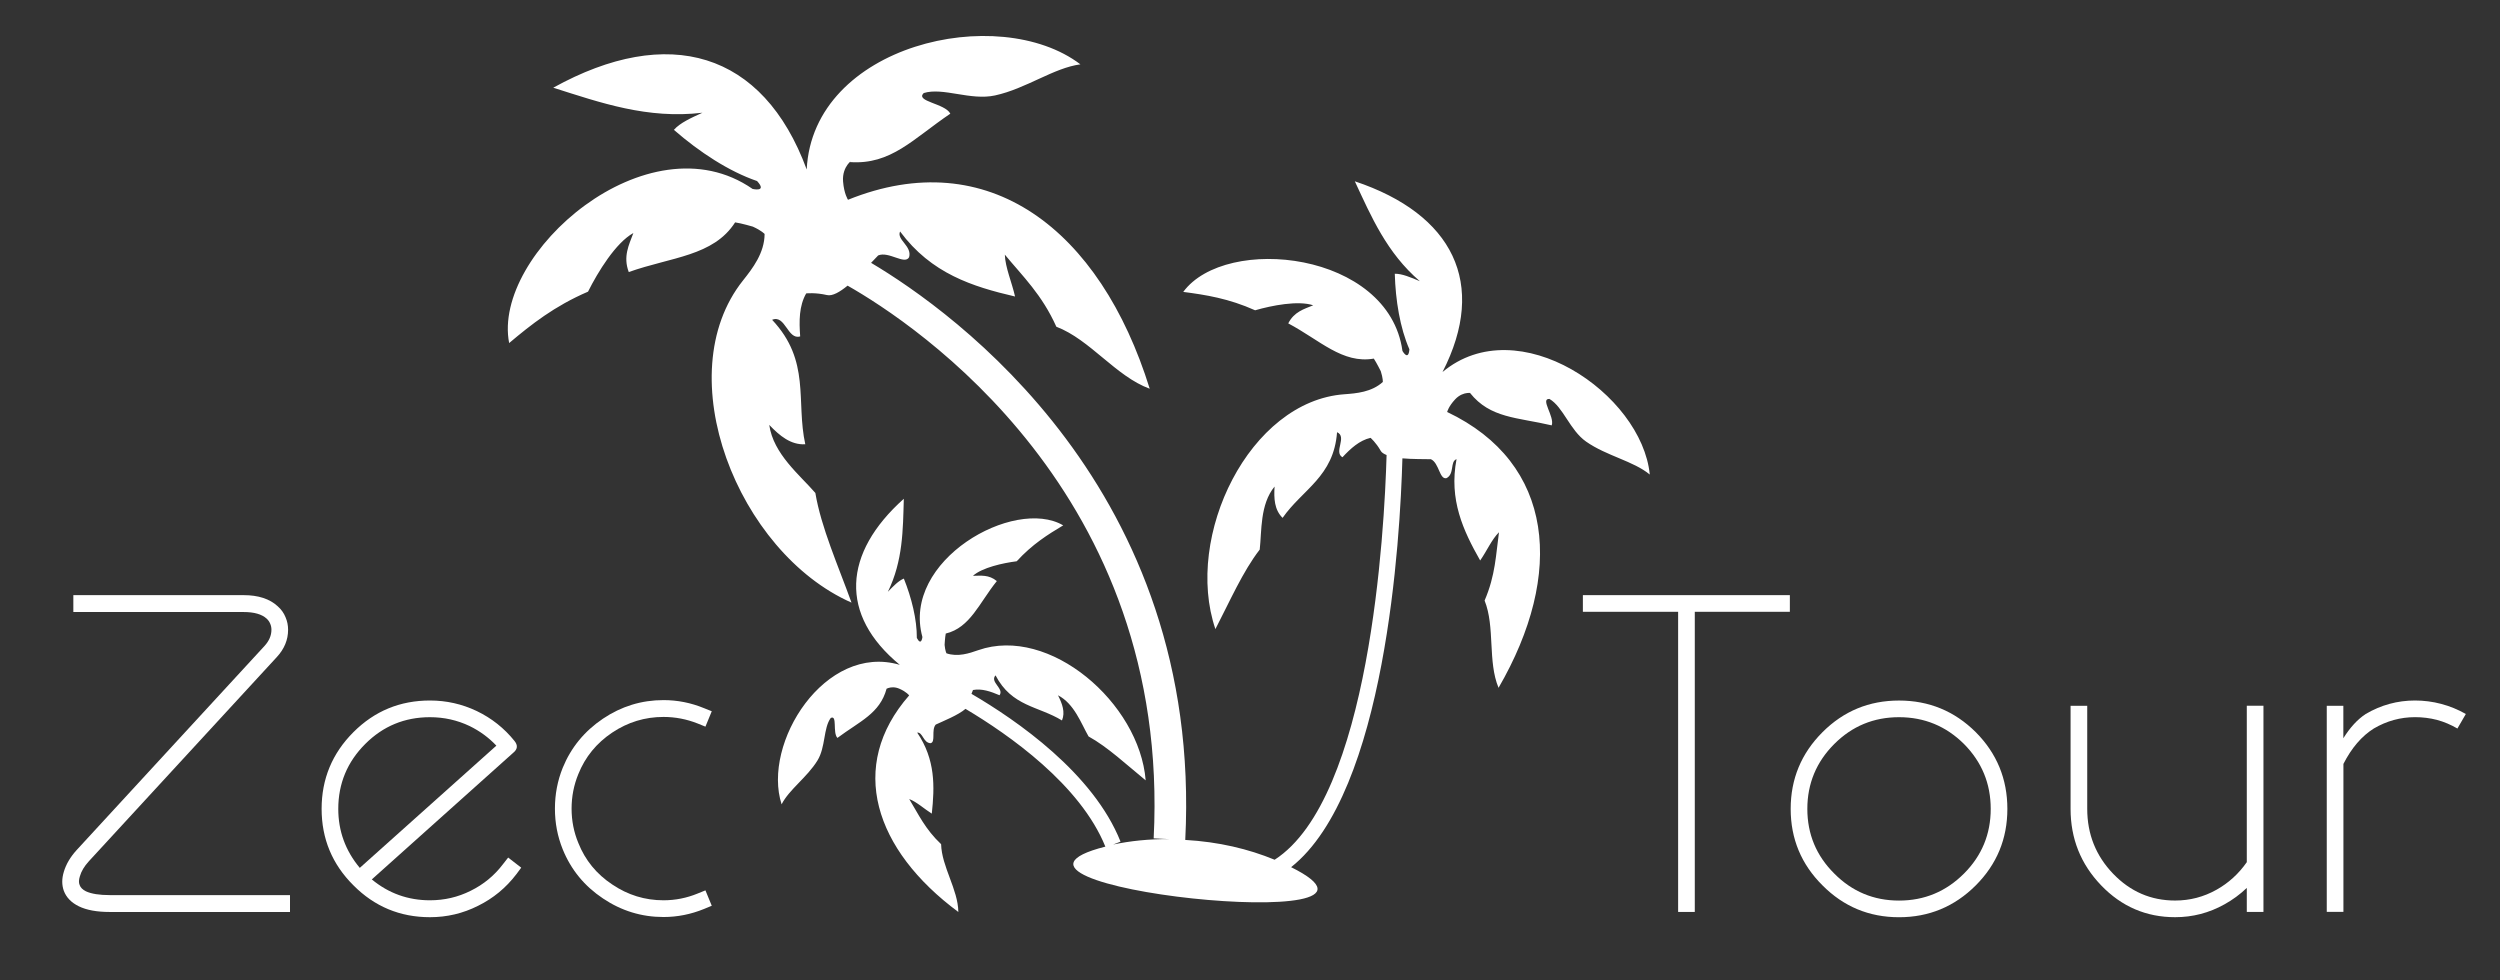 <?xml version="1.0" encoding="utf-8"?>
<!-- Generator: Adobe Illustrator 16.0.3, SVG Export Plug-In . SVG Version: 6.00 Build 0)  -->
<!DOCTYPE svg PUBLIC "-//W3C//DTD SVG 1.1//EN" "http://www.w3.org/Graphics/SVG/1.1/DTD/svg11.dtd">
<svg version="1.1" id="Layer_1" xmlns="http://www.w3.org/2000/svg" xmlns:xlink="http://www.w3.org/1999/xlink" x="0px" y="0px"
	 width="69.5px" height="27.25px" viewBox="0 0 69.5 27.25" enable-background="new 0 0 69.5 27.25" xml:space="preserve">
<rect x="0" y="0" width="69.5" height="27.25" fill="#333333" stroke="none"/>
<g id="container">
	<g>
		<g>
			<g>
				<path fill="#FFFFFF" d="M40.102,10.342c1.262-2.462,0.285-4.393-2.438-5.302c0.459,0.987,0.889,1.989,1.808,2.778
					c-0.248-0.106-0.498-0.212-0.697-0.208c0.02,0.738,0.146,1.507,0.406,2.101c-0.027,0.341-0.193,0.045-0.193,0.045
					c-0.379-2.764-4.91-3.248-6.094-1.641c0.627,0.082,1.264,0.182,1.998,0.511c0.467-0.135,1.199-0.278,1.615-0.139
					c-0.256,0.106-0.53,0.179-0.694,0.503c0.873,0.461,1.508,1.131,2.379,0.979c0.078,0.118,0.194,0.351,0.194,0.351
					c0.064,0.201,0.056,0.299,0.056,0.299c-0.31,0.281-0.732,0.317-1.066,0.341c-2.639,0.188-4.467,3.944-3.588,6.529
					c0.398-0.767,0.764-1.608,1.232-2.21c0.059-0.516,0.004-1.254,0.413-1.753c-0.021,0.33-0.007,0.646,0.223,0.871
					c0.553-0.794,1.424-1.146,1.514-2.382c0.289,0.129-0.102,0.552,0.15,0.697c0.229-0.246,0.473-0.469,0.781-0.54
					c0,0,0.153,0.13,0.282,0.36c0.027,0.051,0.091,0.088,0.164,0.118c-0.06,2.126-0.463,9.542-3.112,11.251
					c-0.73-0.301-1.556-0.498-2.485-0.551c0.496-9.729-6.44-14.681-8.734-16.043c0.073-0.077,0.141-0.149,0.197-0.206
					c0.296-0.124,0.738,0.271,0.86,0.05c0.088-0.313-0.355-0.485-0.251-0.716c0.866,1.171,2.015,1.533,3.196,1.808
					c-0.086-0.387-0.272-0.807-0.284-1.164c0.5,0.605,1.032,1.111,1.432,2.004c0.941,0.359,1.651,1.379,2.596,1.724
					c-1.379-4.44-4.496-6.825-8.388-5.253c0,0-0.11-0.165-0.137-0.509c-0.035-0.44,0.303-0.626,0.19-0.539
					c1.145,0.08,1.753-0.644,2.792-1.346c-0.15-0.29-0.984-0.335-0.74-0.573c0.535-0.167,1.298,0.216,1.983,0.066
					c0.864-0.188,1.632-0.767,2.373-0.864c-2.281-1.733-7.44-0.545-7.609,2.923c-1.214-3.294-3.855-4.04-7.046-2.274
					c1.316,0.418,2.621,0.878,4.147,0.696c-0.313,0.142-0.625,0.283-0.793,0.476c0.706,0.616,1.533,1.157,2.312,1.423
					c0.293,0.319-0.125,0.219-0.125,0.219c-2.907-2.017-7.252,1.798-6.767,4.285c0.615-0.517,1.254-1.025,2.193-1.429
					c0.276-0.552,0.771-1.36,1.26-1.63c-0.123,0.333-0.291,0.65-0.128,1.085c1.178-0.42,2.351-0.438,2.957-1.381
					C20.611,6.207,20.928,6.3,20.928,6.3c0.245,0.111,0.328,0.204,0.328,0.204c-0.003,0.53-0.334,0.957-0.599,1.291
					c-2.093,2.626-0.153,7.559,3.015,8.958c-0.371-1.028-0.846-2.094-1.005-3.049c-0.431-0.499-1.167-1.081-1.282-1.892
					c0.291,0.304,0.598,0.561,1.002,0.539c-0.264-1.2,0.157-2.313-0.922-3.46c0.368-0.156,0.429,0.569,0.78,0.461
					c-0.032-0.428-0.032-0.847,0.167-1.195c0,0,0.254-0.03,0.579,0.046c0.15,0.035,0.356-0.085,0.572-0.262
					c1.871,1.065,9,5.769,8.509,15.366l0.44,0.021c-0.568-0.006-1.088,0.05-1.566,0.15l0.205-0.08
					c-0.755-1.9-2.883-3.373-4.144-4.109c0.023-0.066,0.042-0.107,0.042-0.107c0.245-0.046,0.492,0.041,0.738,0.146
					c0.136-0.186-0.28-0.368-0.111-0.553c0.452,0.871,1.195,0.853,1.847,1.254c0.096-0.232,0.007-0.467-0.111-0.7
					c0.453,0.233,0.645,0.787,0.85,1.144c0.529,0.291,1.059,0.789,1.588,1.221c-0.173-2.154-2.677-4.312-4.655-3.619
					c-0.251,0.088-0.57,0.195-0.883,0.087c0,0-0.037-0.067-0.052-0.234c0,0,0.01-0.204,0.032-0.315
					c0.679-0.163,0.93-0.851,1.42-1.459c-0.221-0.184-0.444-0.149-0.665-0.146c0.26-0.231,0.837-0.356,1.218-0.405
					c0.431-0.471,0.864-0.742,1.292-0.998c-1.363-0.797-4.503,0.977-3.914,3.104c0,0-0.028,0.267-0.155,0.026
					c0.003-0.514-0.145-1.111-0.361-1.651c-0.148,0.06-0.295,0.213-0.444,0.368c0.421-0.862,0.419-1.725,0.443-2.586
					c-1.696,1.517-1.799,3.226-0.111,4.617c-2.076-0.614-3.837,2.179-3.286,3.877c0.21-0.414,0.708-0.748,0.997-1.219
					c0.229-0.373,0.161-0.899,0.369-1.182c0.19-0.093,0.046,0.406,0.185,0.555c0.627-0.467,1.179-0.677,1.367-1.367
					c-0.073,0.051,0.104-0.111,0.357,0c0.198,0.086,0.271,0.185,0.271,0.185c-1.726,1.969-0.963,4.295,1.367,6.021
					c-0.008-0.627-0.462-1.256-0.479-1.885c-0.444-0.418-0.632-0.837-0.887-1.255c0.21,0.08,0.418,0.274,0.628,0.406
					c0.081-0.752,0.104-1.502-0.406-2.253c0.156-0.016,0.166,0.281,0.368,0.295c0.157-0.026,0.015-0.367,0.148-0.518
					c0.209-0.098,0.624-0.262,0.827-0.437c1.211,0.721,3.191,2.108,3.888,3.83c-4.396,1.114,9.121,2.536,5.164,0.571
					c2.631-2.082,3.033-9.14,3.094-11.365c0.285,0.024,0.601,0.02,0.793,0.024c0.23,0.106,0.236,0.574,0.433,0.526
					c0.229-0.116,0.093-0.466,0.279-0.527c-0.216,1.127,0.186,1.986,0.657,2.816c0.179-0.254,0.322-0.586,0.523-0.785
					c-0.086,0.614-0.096,1.194-0.4,1.899c0.295,0.736,0.082,1.693,0.388,2.426c1.838-3.169,1.562-6.247-1.429-7.668
					c0,0,0.035-0.151,0.222-0.351c0.237-0.255,0.524-0.157,0.414-0.178c0.563,0.706,1.309,0.675,2.271,0.901
					c0.086-0.242-0.332-0.75-0.063-0.735c0.383,0.223,0.567,0.87,1.02,1.187c0.572,0.4,1.314,0.538,1.769,0.915
					C45.643,10.946,42.201,8.59,40.102,10.342z"/>
			</g>
		</g>
	</g>
	<g enable-background="new    ">
		<path fill="#FFFFFF" d="M2.039,17.014v-0.469h4.734c0.41,0,0.727,0.104,0.949,0.311c0.098,0.086,0.17,0.188,0.217,0.305
			c0.047,0.109,0.07,0.225,0.07,0.346c0,0.281-0.105,0.535-0.316,0.762l-5.221,5.672c-0.129,0.141-0.213,0.281-0.252,0.422
			c-0.031,0.098-0.033,0.178-0.006,0.24c0.023,0.07,0.082,0.129,0.176,0.176c0.152,0.07,0.373,0.105,0.662,0.105h5.01v0.469h-5.01
			c-0.359,0-0.646-0.053-0.861-0.158c-0.207-0.102-0.346-0.244-0.416-0.428c-0.059-0.164-0.059-0.342,0-0.533
			c0.063-0.211,0.182-0.412,0.357-0.604l5.221-5.672c0.129-0.141,0.193-0.291,0.193-0.451c0-0.063-0.012-0.119-0.035-0.17
			c-0.023-0.055-0.057-0.102-0.1-0.141c-0.133-0.121-0.346-0.182-0.639-0.182H2.039z"/>
		<path fill="#FFFFFF" d="M14.127,23.84l0.363,0.281l-0.135,0.182c-0.289,0.379-0.645,0.672-1.066,0.879
			c-0.418,0.211-0.863,0.316-1.336,0.316c-0.832,0-1.541-0.295-2.127-0.885c-0.59-0.586-0.885-1.295-0.885-2.127
			s0.295-1.543,0.885-2.133c0.586-0.586,1.295-0.879,2.127-0.879c0.457,0,0.891,0.098,1.301,0.293
			c0.414,0.199,0.764,0.477,1.049,0.832c0.098,0.121,0.086,0.23-0.035,0.328l-3.932,3.521c0.469,0.387,1.008,0.58,1.617,0.58
			c0.402,0,0.779-0.088,1.131-0.264c0.359-0.176,0.66-0.424,0.902-0.744L14.127,23.84z M10.002,24.127l3.797-3.398
			c-0.215-0.227-0.463-0.408-0.744-0.545c-0.344-0.164-0.711-0.246-1.102-0.246c-0.703,0-1.303,0.248-1.799,0.744
			c-0.5,0.5-0.75,1.102-0.75,1.805C9.404,23.104,9.604,23.65,10.002,24.127z"/>
		<path fill="#FFFFFF" d="M19.787,19.773l-0.176,0.428l-0.217-0.088c-0.305-0.121-0.621-0.182-0.949-0.182
			c-0.516,0-0.99,0.145-1.424,0.434c-0.438,0.293-0.752,0.678-0.943,1.154c-0.125,0.305-0.188,0.625-0.188,0.961
			s0.063,0.654,0.188,0.955c0.191,0.48,0.506,0.865,0.943,1.154c0.434,0.293,0.908,0.439,1.424,0.439
			c0.328,0,0.645-0.063,0.949-0.188l0.217-0.088l0.176,0.428L19.57,25.27c-0.363,0.148-0.738,0.223-1.125,0.223
			c-0.609,0-1.17-0.172-1.682-0.516c-0.516-0.344-0.889-0.799-1.119-1.365c-0.145-0.359-0.217-0.736-0.217-1.131
			c0-0.398,0.072-0.777,0.217-1.137c0.23-0.563,0.604-1.018,1.119-1.365c0.512-0.344,1.072-0.516,1.682-0.516
			c0.387,0,0.762,0.074,1.125,0.223L19.787,19.773z"/>
		<path fill="#FFFFFF" d="M44.004,17.008v-0.463h5.754v0.463h-2.643v8.344h-0.463v-8.344H44.004z"/>
		<path fill="#FFFFFF" d="M52.793,19.475c0.832,0,1.543,0.293,2.133,0.879c0.586,0.59,0.879,1.301,0.879,2.133
			s-0.293,1.541-0.879,2.127c-0.59,0.59-1.301,0.885-2.133,0.885s-1.541-0.295-2.127-0.885c-0.59-0.586-0.885-1.295-0.885-2.127
			s0.295-1.543,0.885-2.133C51.252,19.768,51.961,19.475,52.793,19.475z M50.994,20.682c-0.5,0.5-0.75,1.102-0.75,1.805
			s0.25,1.303,0.75,1.799c0.496,0.5,1.096,0.75,1.799,0.75s1.305-0.25,1.805-0.75c0.496-0.496,0.744-1.096,0.744-1.799
			s-0.248-1.305-0.744-1.805c-0.5-0.496-1.102-0.744-1.805-0.744S51.49,20.186,50.994,20.682z"/>
		<path fill="#FFFFFF" d="M62.924,25.352h-0.463v-0.668c-0.188,0.18-0.395,0.332-0.621,0.457c-0.426,0.238-0.883,0.357-1.371,0.357
			c-0.805,0-1.49-0.295-2.057-0.885s-0.85-1.299-0.85-2.127v-2.865h0.463v2.865c0,0.703,0.24,1.305,0.721,1.805
			c0.477,0.496,1.051,0.744,1.723,0.744c0.41,0,0.793-0.1,1.148-0.299c0.336-0.188,0.617-0.443,0.844-0.768v-4.348h0.463V25.352z"/>
		<path fill="#FFFFFF" d="M64.682,19.621h0.463v0.902c0.188-0.301,0.395-0.525,0.621-0.674c0.426-0.25,0.883-0.375,1.371-0.375
			c0.246,0,0.488,0.031,0.727,0.094s0.467,0.156,0.686,0.281l-0.234,0.404c-0.18-0.105-0.369-0.186-0.568-0.24
			c-0.199-0.051-0.402-0.076-0.609-0.076c-0.406,0-0.789,0.105-1.148,0.316c-0.336,0.211-0.617,0.539-0.844,0.984v4.113h-0.463
			V19.621z"/>
	</g>
</g>
</svg>
